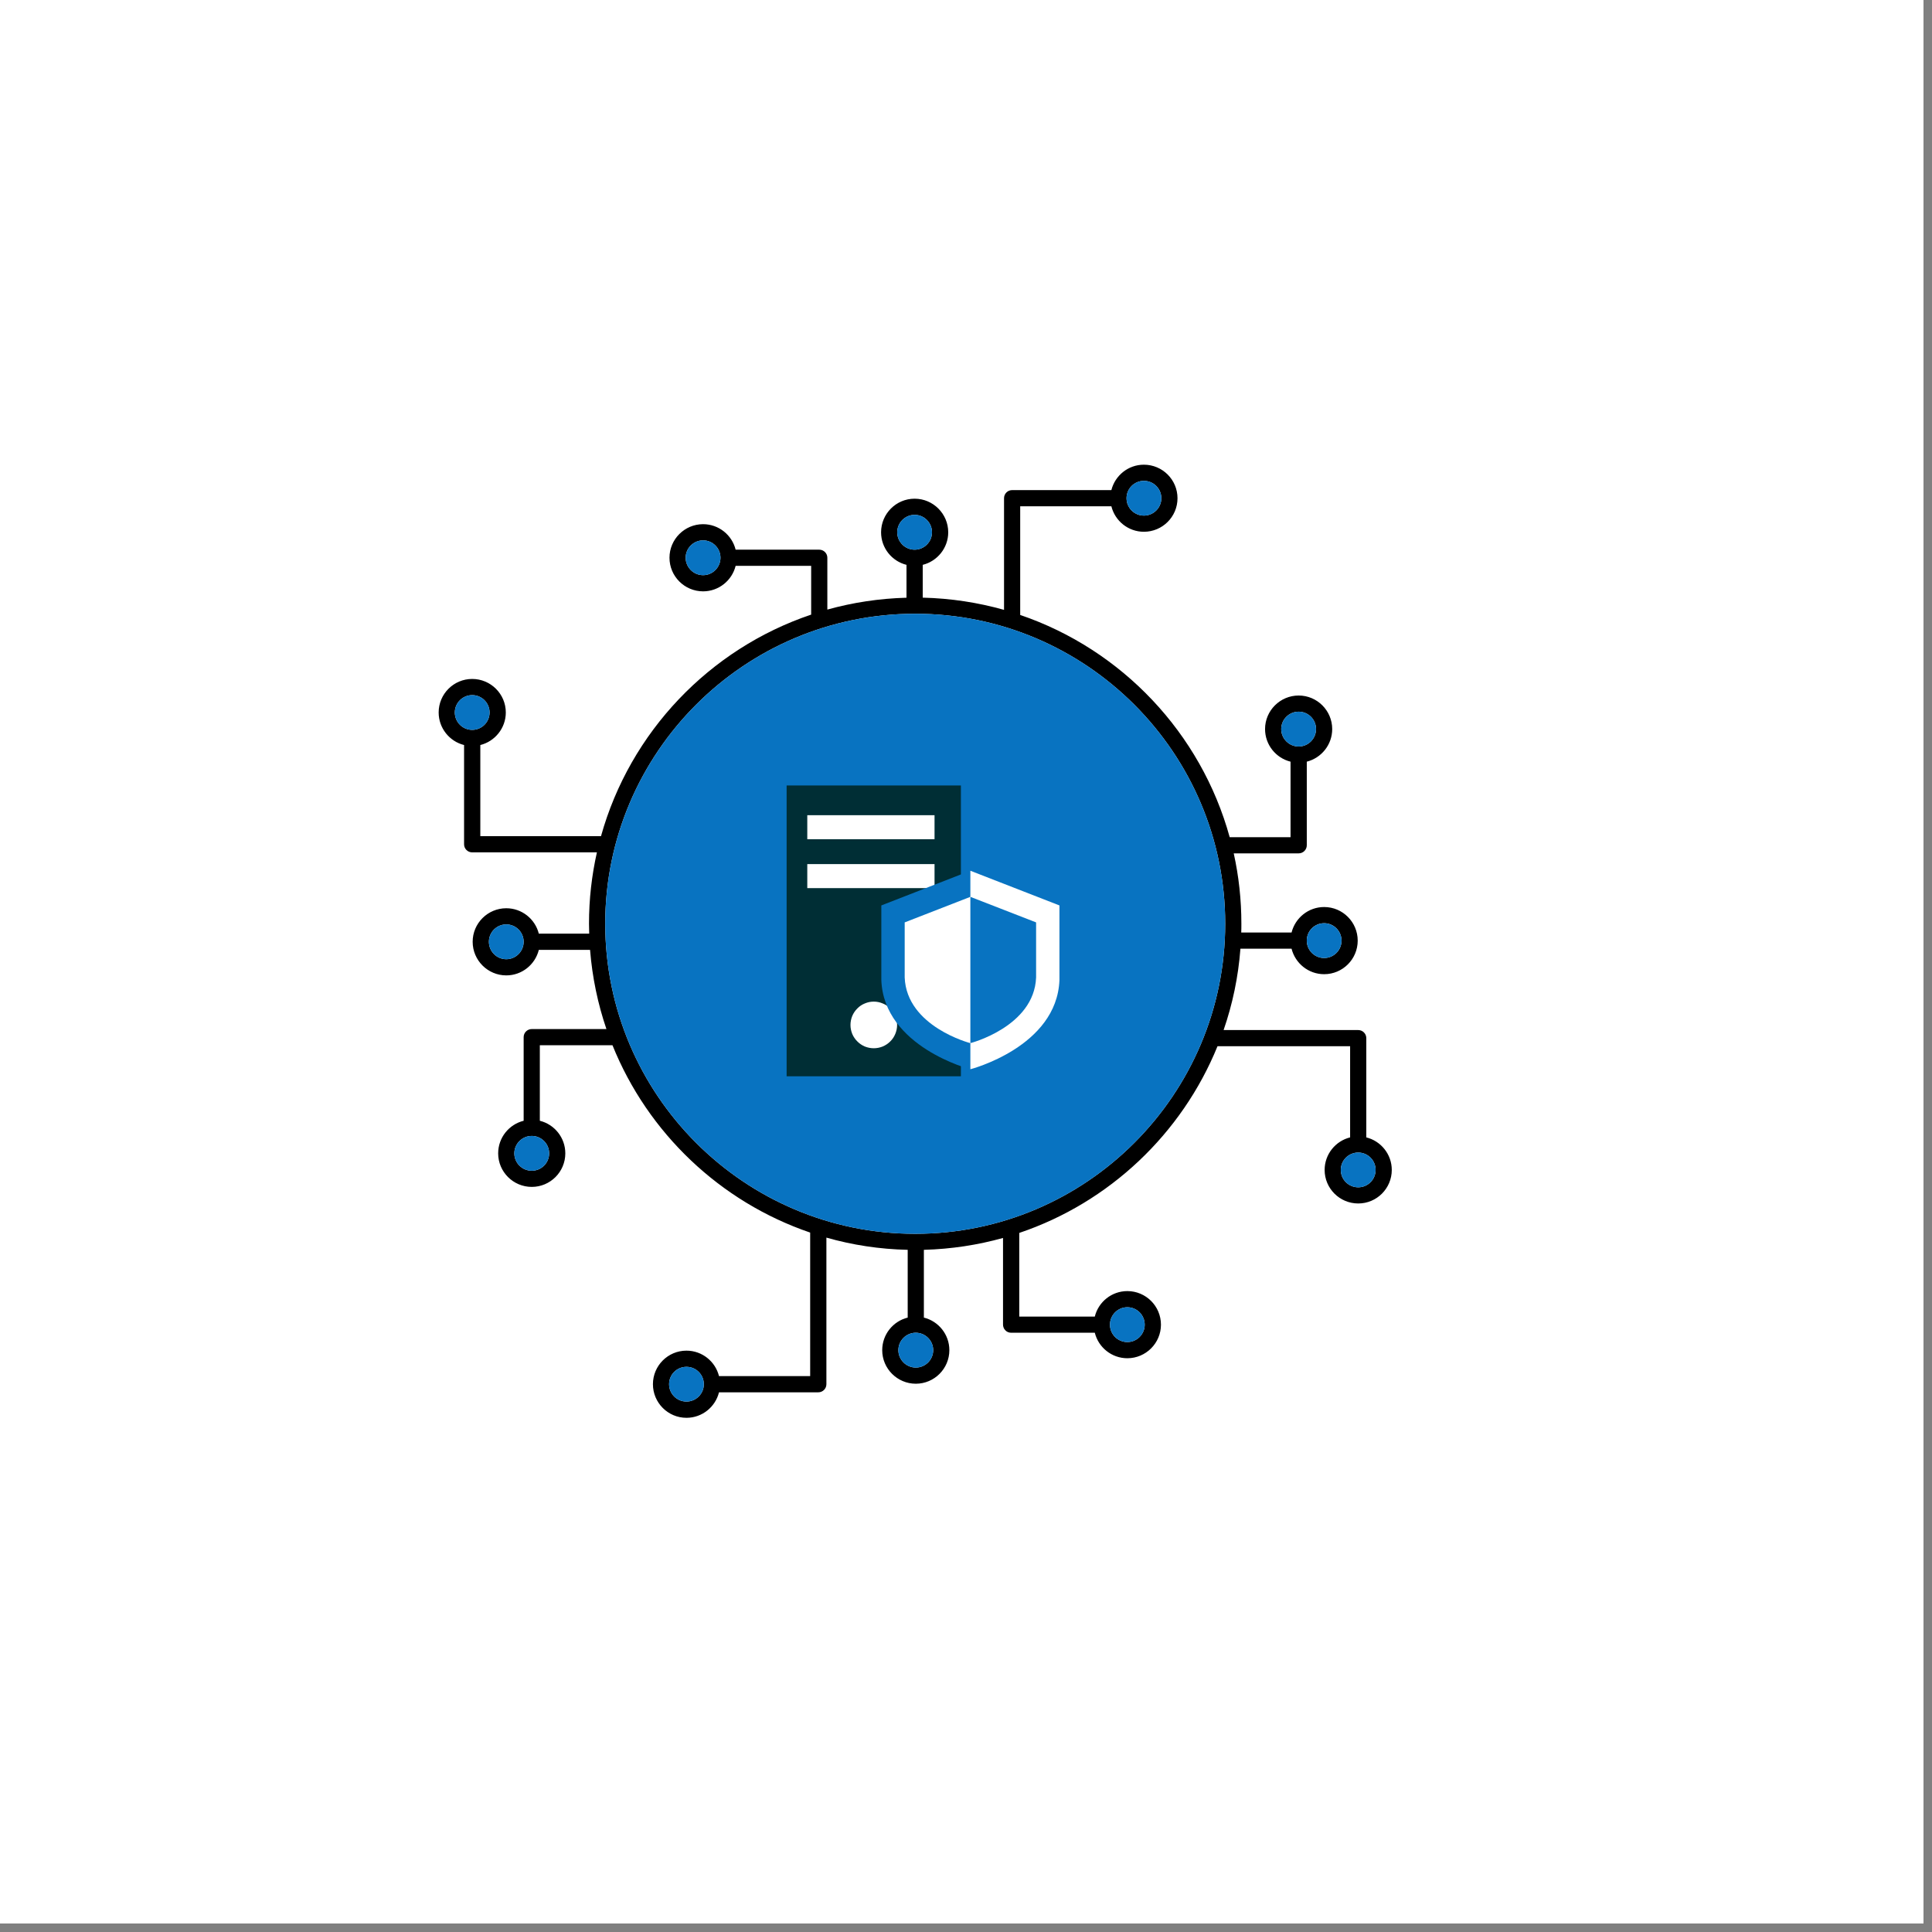 <svg xmlns="http://www.w3.org/2000/svg" xmlns:xlink="http://www.w3.org/1999/xlink" width="150" zoomAndPan="magnify" viewBox="0 0 112.5 112.5" height="150" preserveAspectRatio="xMidYMid meet" version="1.0"><rect x="0" y="0" width="112.5" height="112.5" fill="#808080" stroke="none"/><defs><clipPath id="031d2e3d3a"><path d="M 0 0 L 112.004 0 L 112.004 112.004 L 0 112.004 Z M 0 0 " clip-rule="nonzero"/></clipPath><clipPath id="e1d995e184"><path d="M 25.543 27.059 L 81.043 27.059 L 81.043 82.559 L 25.543 82.559 Z M 25.543 27.059 " clip-rule="nonzero"/></clipPath><clipPath id="824cf4ecc8"><path d="M 38.652 39.949 L 67.152 39.949 L 67.152 68.449 L 38.652 68.449 Z M 38.652 39.949 " clip-rule="nonzero"/></clipPath></defs><g clip-path="url(#031d2e3d3a)"><path fill="#ffffff" d="M 0 0 L 112.5 0 L 112.5 120 L 0 120 Z M 0 0 " fill-opacity="1" fill-rule="nonzero"/><path fill="#ffffff" d="M 0 0 L 112.5 0 L 112.5 112.5 L 0 112.5 Z M 0 0 " fill-opacity="1" fill-rule="nonzero"/><path fill="#ffffff" d="M 0 0 L 112.5 0 L 112.5 112.5 L 0 112.5 Z M 0 0 " fill-opacity="1" fill-rule="nonzero"/></g><path fill="#000000" d="M 54.984 58.457 C 55.746 57.914 56.207 57.035 56.207 56.082 C 56.207 54.477 54.898 53.168 53.285 53.168 C 51.68 53.168 50.375 54.477 50.375 56.082 C 50.375 57.039 50.836 57.918 51.602 58.457 L 51 60.855 C 50.961 61.016 51.008 61.184 51.125 61.301 C 51.52 61.695 52.406 61.895 53.289 61.895 C 54.176 61.895 55.062 61.695 55.457 61.301 C 55.574 61.184 55.621 61.016 55.578 60.855 Z M 53.984 58.352 L 54.586 60.766 C 53.988 61.027 52.594 61.027 51.996 60.766 L 52.602 58.352 C 52.656 58.141 52.555 57.922 52.363 57.82 C 51.719 57.48 51.316 56.812 51.316 56.082 C 51.316 54.996 52.199 54.113 53.285 54.113 C 54.379 54.113 55.262 54.996 55.262 56.082 C 55.262 56.812 54.863 57.48 54.223 57.82 C 54.031 57.922 53.934 58.141 53.984 58.352 Z M 53.984 58.352 " fill-opacity="1" fill-rule="nonzero"/><path fill="#000000" d="M 61.312 49.691 L 60.98 49.691 L 60.98 48.59 C 60.98 46.531 60.184 44.598 58.73 43.152 C 57.277 41.699 55.344 40.898 53.289 40.898 C 51.238 40.898 49.309 41.699 47.852 43.152 C 46.395 44.605 45.598 46.539 45.598 48.59 L 45.598 49.691 L 45.27 49.691 C 44.125 49.691 43.195 50.621 43.195 51.766 L 43.195 56.582 C 43.195 62.152 47.723 66.684 53.289 66.684 C 58.859 66.684 63.391 62.152 63.391 56.582 L 63.391 51.766 C 63.391 50.621 62.457 49.691 61.312 49.691 Z M 46.539 48.59 C 46.539 46.789 47.242 45.094 48.516 43.82 C 49.797 42.543 51.492 41.84 53.289 41.84 C 55.094 41.84 56.789 42.543 58.066 43.82 C 59.336 45.086 60.039 46.781 60.039 48.59 L 60.039 49.691 L 58.176 49.691 L 58.176 48.59 C 58.176 45.898 55.984 43.707 53.293 43.707 C 50.602 43.707 48.41 45.898 48.41 48.59 L 48.41 49.691 L 46.539 49.691 Z M 57.234 48.59 L 57.234 49.691 L 49.352 49.691 L 49.352 48.59 C 49.352 46.418 51.121 44.648 53.293 44.648 C 55.465 44.648 57.234 46.418 57.234 48.59 Z M 62.449 56.582 C 62.449 61.633 58.34 65.738 53.289 65.738 C 48.242 65.738 44.137 61.633 44.137 56.582 L 44.137 51.766 C 44.137 51.141 44.645 50.633 45.27 50.633 L 61.312 50.633 C 61.938 50.633 62.449 51.141 62.449 51.766 Z M 62.449 56.582 " fill-opacity="1" fill-rule="nonzero"/><g clip-path="url(#e1d995e184)"><path fill="#000000" d="M 79.559 66.23 L 79.559 60.449 C 79.559 60.191 79.348 59.98 79.09 59.98 L 71.25 59.98 C 71.77 58.477 72.105 56.891 72.23 55.242 L 75.207 55.242 C 75.422 56.094 76.188 56.727 77.105 56.727 C 78.184 56.727 79.059 55.852 79.059 54.773 C 79.059 53.695 78.184 52.816 77.105 52.816 C 76.188 52.816 75.422 53.449 75.207 54.301 L 72.277 54.301 C 72.285 54.133 72.285 53.961 72.285 53.789 C 72.285 52.383 72.133 51.012 71.84 49.691 L 75.621 49.691 C 75.883 49.691 76.094 49.48 76.094 49.219 L 76.094 44.352 C 76.941 44.137 77.574 43.371 77.574 42.453 C 77.574 41.379 76.699 40.5 75.621 40.5 C 74.543 40.5 73.664 41.379 73.664 42.453 C 73.664 43.371 74.297 44.141 75.148 44.352 L 75.148 48.75 L 71.605 48.75 C 69.934 42.684 65.324 37.824 59.406 35.809 L 59.406 29.48 L 64.715 29.48 C 64.926 30.332 65.695 30.965 66.609 30.965 C 67.688 30.965 68.566 30.09 68.566 29.012 C 68.566 27.934 67.688 27.059 66.609 27.059 C 65.695 27.059 64.93 27.688 64.715 28.539 L 58.934 28.539 C 58.676 28.539 58.465 28.75 58.465 29.008 L 58.465 35.512 C 56.953 35.086 55.367 34.84 53.73 34.801 L 53.73 32.891 C 54.578 32.68 55.215 31.91 55.215 30.996 C 55.215 29.918 54.336 29.039 53.258 29.039 C 52.18 29.039 51.305 29.918 51.305 30.996 C 51.305 31.91 51.934 32.68 52.785 32.891 L 52.785 34.805 C 51.195 34.848 49.648 35.086 48.176 35.496 L 48.176 32.477 C 48.176 32.219 47.965 32.008 47.707 32.008 L 42.836 32.008 C 42.625 31.156 41.855 30.523 40.941 30.523 C 39.863 30.523 38.984 31.402 38.984 32.477 C 38.984 33.559 39.863 34.434 40.941 34.434 C 41.855 34.434 42.625 33.801 42.836 32.949 L 47.234 32.949 L 47.234 35.789 C 41.309 37.785 36.684 42.633 34.996 48.691 L 27.969 48.691 L 27.969 43.383 C 28.816 43.172 29.453 42.402 29.453 41.488 C 29.453 40.41 28.574 39.535 27.496 39.535 C 26.418 39.535 25.543 40.41 25.543 41.488 C 25.543 42.402 26.176 43.172 27.023 43.383 L 27.023 49.164 C 27.023 49.422 27.234 49.633 27.496 49.633 L 34.758 49.633 C 34.457 50.973 34.297 52.363 34.297 53.789 C 34.297 53.984 34.301 54.176 34.309 54.367 L 31.375 54.367 C 31.164 53.52 30.395 52.887 29.48 52.887 C 28.402 52.887 27.523 53.762 27.523 54.84 C 27.523 55.918 28.402 56.797 29.48 56.797 C 30.395 56.797 31.164 56.164 31.375 55.312 L 34.359 55.312 C 34.488 56.914 34.812 58.457 35.312 59.922 L 30.965 59.922 C 30.703 59.922 30.492 60.133 30.492 60.391 L 30.492 65.262 C 29.641 65.473 29.008 66.242 29.008 67.16 C 29.008 68.238 29.887 69.113 30.965 69.113 C 32.043 69.113 32.918 68.238 32.918 67.16 C 32.918 66.242 32.285 65.473 31.434 65.262 L 31.434 60.863 L 35.664 60.863 C 37.723 65.973 41.938 69.988 47.176 71.773 L 47.176 80.129 L 41.867 80.129 C 41.656 79.281 40.887 78.648 39.973 78.648 C 38.895 78.648 38.02 79.523 38.02 80.602 C 38.02 81.68 38.895 82.559 39.973 82.559 C 40.887 82.559 41.656 81.926 41.867 81.074 L 47.648 81.074 C 47.91 81.074 48.121 80.863 48.121 80.602 L 48.121 72.066 C 49.629 72.496 51.219 72.742 52.855 72.777 L 52.855 76.723 C 52.004 76.934 51.371 77.703 51.371 78.621 C 51.371 79.695 52.25 80.574 53.328 80.574 C 54.406 80.574 55.281 79.695 55.281 78.621 C 55.281 77.703 54.648 76.934 53.797 76.723 L 53.797 72.777 C 55.391 72.734 56.934 72.496 58.406 72.086 L 58.406 77.133 C 58.406 77.23 58.438 77.32 58.484 77.395 C 58.488 77.395 58.488 77.398 58.488 77.398 C 58.492 77.406 58.5 77.414 58.508 77.422 C 58.52 77.438 58.531 77.453 58.547 77.469 C 58.633 77.559 58.754 77.605 58.879 77.605 L 63.75 77.605 C 63.961 78.457 64.73 79.09 65.645 79.09 C 66.723 79.09 67.602 78.211 67.602 77.137 C 67.602 76.055 66.723 75.18 65.645 75.18 C 64.73 75.18 63.961 75.812 63.75 76.664 L 59.352 76.664 L 59.352 71.793 C 64.598 70.023 68.82 66.02 70.895 60.922 L 78.617 60.922 L 78.617 66.23 C 77.766 66.441 77.133 67.211 77.133 68.125 C 77.133 69.203 78.008 70.078 79.09 70.078 C 80.168 70.078 81.043 69.203 81.043 68.125 C 81.043 67.211 80.41 66.441 79.559 66.23 Z M 76.094 54.773 C 76.094 54.77 76.094 54.77 76.094 54.77 C 76.094 54.211 76.547 53.758 77.105 53.758 C 77.664 53.758 78.117 54.215 78.117 54.773 C 78.117 55.332 77.664 55.785 77.105 55.785 C 76.547 55.785 76.094 55.332 76.094 54.777 Z M 74.605 42.453 C 74.605 41.895 75.062 41.441 75.621 41.441 C 76.18 41.441 76.633 41.895 76.633 42.453 C 76.633 43.012 76.18 43.469 75.621 43.469 C 75.062 43.469 74.605 43.012 74.605 42.453 Z M 66.609 28 C 67.168 28 67.625 28.453 67.625 29.012 C 67.625 29.57 67.168 30.023 66.609 30.023 C 66.051 30.023 65.598 29.57 65.598 29.012 C 65.598 28.453 66.051 28 66.609 28 Z M 40.941 33.492 C 40.383 33.492 39.926 33.035 39.926 32.477 C 39.926 31.922 40.383 31.465 40.941 31.465 C 41.5 31.465 41.953 31.922 41.953 32.477 C 41.953 33.035 41.5 33.492 40.941 33.492 Z M 26.484 41.488 C 26.484 40.93 26.938 40.477 27.496 40.477 C 28.055 40.477 28.508 40.93 28.508 41.488 C 28.508 42.047 28.055 42.5 27.496 42.5 C 26.938 42.5 26.484 42.047 26.484 41.488 Z M 29.48 55.855 C 28.922 55.855 28.469 55.398 28.469 54.84 C 28.469 54.281 28.922 53.828 29.48 53.828 C 30.039 53.828 30.492 54.281 30.492 54.84 C 30.492 55.398 30.039 55.855 29.48 55.855 Z M 31.977 67.16 C 31.977 67.719 31.523 68.172 30.965 68.172 C 30.406 68.172 29.949 67.719 29.949 67.16 C 29.949 66.602 30.406 66.145 30.965 66.145 C 31.523 66.145 31.977 66.602 31.977 67.16 Z M 39.973 81.613 C 39.414 81.613 38.961 81.16 38.961 80.602 C 38.961 80.043 39.414 79.59 39.973 79.59 C 40.531 79.59 40.984 80.043 40.984 80.602 C 40.984 81.16 40.531 81.613 39.973 81.613 Z M 65.645 76.121 C 66.203 76.121 66.656 76.574 66.656 77.137 C 66.656 77.691 66.203 78.148 65.645 78.148 C 65.086 78.148 64.633 77.695 64.633 77.137 C 64.633 76.578 65.086 76.121 65.645 76.121 Z M 52.246 30.996 C 52.246 30.438 52.699 29.98 53.258 29.98 C 53.816 29.98 54.27 30.438 54.27 30.996 C 54.27 31.551 53.816 32.008 53.258 32.008 C 52.699 32.008 52.246 31.551 52.246 30.996 Z M 54.34 78.621 C 54.34 79.176 53.887 79.633 53.328 79.633 C 52.77 79.633 52.312 79.176 52.312 78.621 C 52.312 78.062 52.766 77.609 53.324 77.605 C 53.324 77.605 53.324 77.605 53.328 77.605 C 53.887 77.609 54.34 78.062 54.34 78.621 Z M 53.293 71.844 C 43.34 71.844 35.242 63.746 35.242 53.789 C 35.242 43.836 43.34 35.738 53.293 35.738 C 63.246 35.738 71.344 43.836 71.344 53.789 C 71.344 63.746 63.246 71.844 53.293 71.844 Z M 79.09 69.137 C 78.527 69.137 78.074 68.684 78.074 68.125 C 78.074 67.566 78.527 67.113 79.09 67.113 C 79.648 67.113 80.102 67.566 80.102 68.125 C 80.102 68.684 79.648 69.137 79.09 69.137 Z M 79.09 69.137 " fill-opacity="1" fill-rule="nonzero"/></g><path fill="#0873c1" d="M 80.102 68.125 C 80.102 68.684 79.648 69.137 79.09 69.137 C 78.527 69.137 78.074 68.684 78.074 68.125 C 78.074 67.566 78.527 67.113 79.09 67.113 C 79.648 67.113 80.102 67.566 80.102 68.125 Z M 80.102 68.125 " fill-opacity="1" fill-rule="nonzero"/><path fill="#0873c1" d="M 78.117 54.773 C 78.117 55.332 77.664 55.785 77.105 55.785 C 76.547 55.785 76.094 55.332 76.094 54.777 L 76.094 54.773 C 76.094 54.773 76.094 54.77 76.094 54.77 C 76.094 54.211 76.547 53.762 77.105 53.762 C 77.664 53.762 78.117 54.215 78.117 54.773 Z M 78.117 54.773 " fill-opacity="1" fill-rule="nonzero"/><path fill="#0873c1" d="M 76.633 42.453 C 76.633 43.012 76.18 43.469 75.621 43.469 C 75.062 43.469 74.605 43.012 74.605 42.453 C 74.605 41.895 75.062 41.441 75.621 41.441 C 76.18 41.441 76.633 41.895 76.633 42.453 Z M 76.633 42.453 " fill-opacity="1" fill-rule="nonzero"/><path fill="#0873c1" d="M 67.625 29.012 C 67.625 29.57 67.168 30.023 66.609 30.023 C 66.051 30.023 65.598 29.57 65.598 29.012 C 65.598 28.453 66.051 28 66.609 28 C 67.168 28 67.625 28.453 67.625 29.012 Z M 67.625 29.012 " fill-opacity="1" fill-rule="nonzero"/><path fill="#0873c1" d="M 54.27 30.996 C 54.27 31.551 53.816 32.008 53.258 32.008 C 52.699 32.008 52.246 31.551 52.246 30.996 C 52.246 30.438 52.699 29.98 53.258 29.98 C 53.816 29.98 54.27 30.438 54.27 30.996 Z M 54.27 30.996 " fill-opacity="1" fill-rule="nonzero"/><path fill="#0873c1" d="M 41.953 32.477 C 41.953 33.035 41.5 33.492 40.941 33.492 C 40.383 33.492 39.926 33.035 39.926 32.477 C 39.926 31.922 40.383 31.465 40.941 31.465 C 41.5 31.465 41.953 31.922 41.953 32.477 Z M 41.953 32.477 " fill-opacity="1" fill-rule="nonzero"/><path fill="#0873c1" d="M 28.508 41.488 C 28.508 42.047 28.055 42.5 27.496 42.5 C 26.938 42.5 26.484 42.047 26.484 41.488 C 26.484 40.93 26.938 40.477 27.496 40.477 C 28.055 40.477 28.508 40.93 28.508 41.488 Z M 28.508 41.488 " fill-opacity="1" fill-rule="nonzero"/><path fill="#0873c1" d="M 30.492 54.84 C 30.492 55.398 30.039 55.855 29.48 55.855 C 28.922 55.855 28.469 55.398 28.469 54.84 C 28.469 54.281 28.922 53.828 29.48 53.828 C 30.039 53.828 30.492 54.281 30.492 54.84 Z M 30.492 54.84 " fill-opacity="1" fill-rule="nonzero"/><path fill="#0873c1" d="M 31.977 67.16 C 31.977 67.719 31.523 68.172 30.965 68.172 C 30.406 68.172 29.949 67.719 29.949 67.16 C 29.949 66.602 30.406 66.145 30.965 66.145 C 31.523 66.145 31.977 66.602 31.977 67.16 Z M 31.977 67.16 " fill-opacity="1" fill-rule="nonzero"/><path fill="#0873c1" d="M 40.984 80.602 C 40.984 81.16 40.531 81.613 39.973 81.613 C 39.414 81.613 38.961 81.16 38.961 80.602 C 38.961 80.043 39.414 79.59 39.973 79.59 C 40.531 79.59 40.984 80.043 40.984 80.602 Z M 40.984 80.602 " fill-opacity="1" fill-rule="nonzero"/><path fill="#0873c1" d="M 54.34 78.621 C 54.34 79.176 53.887 79.633 53.328 79.633 C 52.77 79.633 52.312 79.176 52.312 78.621 C 52.312 78.062 52.766 77.609 53.324 77.605 C 53.324 77.605 53.324 77.605 53.328 77.605 C 53.887 77.609 54.34 78.062 54.34 78.621 Z M 54.34 78.621 " fill-opacity="1" fill-rule="nonzero"/><path fill="#0873c1" d="M 66.656 77.137 C 66.656 77.691 66.203 78.148 65.645 78.148 C 65.086 78.148 64.633 77.695 64.633 77.137 C 64.633 76.578 65.086 76.121 65.645 76.121 C 66.203 76.121 66.656 76.574 66.656 77.137 Z M 66.656 77.137 " fill-opacity="1" fill-rule="nonzero"/><path fill="#0873c1" d="M 53.293 35.738 C 43.34 35.738 35.242 43.836 35.242 53.789 C 35.242 63.746 43.34 71.844 53.293 71.844 C 63.246 71.844 71.344 63.746 71.344 53.789 C 71.344 43.836 63.246 35.738 53.293 35.738 Z M 63.391 56.582 C 63.391 62.152 58.859 66.684 53.289 66.684 C 47.723 66.684 43.195 62.152 43.195 56.582 L 43.195 51.766 C 43.195 50.621 44.125 49.691 45.27 49.691 L 45.598 49.691 L 45.598 48.59 C 45.598 46.535 46.395 44.605 47.852 43.152 C 49.309 41.699 51.238 40.898 53.289 40.898 C 55.344 40.898 57.277 41.699 58.73 43.152 C 60.184 44.598 60.98 46.531 60.98 48.59 L 60.98 49.691 L 61.312 49.691 C 62.457 49.691 63.391 50.621 63.391 51.766 Z M 63.391 56.582 " fill-opacity="1" fill-rule="nonzero"/><path fill="#0873c1" d="M 53.984 58.352 L 54.586 60.766 C 53.988 61.027 52.594 61.027 51.996 60.766 L 52.602 58.352 C 52.656 58.141 52.555 57.922 52.363 57.82 C 51.719 57.48 51.316 56.812 51.316 56.082 C 51.316 54.996 52.199 54.113 53.285 54.113 C 54.379 54.113 55.262 54.996 55.262 56.082 C 55.262 56.812 54.863 57.48 54.223 57.82 C 54.031 57.922 53.934 58.141 53.984 58.352 Z M 53.984 58.352 " fill-opacity="1" fill-rule="nonzero"/><path fill="#0873c1" d="M 57.234 48.59 L 57.234 49.691 L 49.352 49.691 L 49.352 48.59 C 49.352 46.418 51.121 44.648 53.293 44.648 C 55.465 44.648 57.234 46.418 57.234 48.59 Z M 57.234 48.59 " fill-opacity="1" fill-rule="nonzero"/><g clip-path="url(#824cf4ecc8)"><path fill="#0873c1" d="M 67.156 54.203 C 67.156 55.141 67.066 56.066 66.883 56.984 C 66.699 57.902 66.43 58.793 66.07 59.656 C 65.715 60.523 65.273 61.344 64.754 62.121 C 64.234 62.898 63.645 63.617 62.984 64.281 C 62.32 64.941 61.602 65.531 60.824 66.055 C 60.047 66.574 59.223 67.012 58.359 67.371 C 57.496 67.727 56.605 68 55.688 68.18 C 54.77 68.363 53.84 68.453 52.906 68.453 C 51.969 68.453 51.043 68.363 50.125 68.18 C 49.207 68 48.316 67.727 47.453 67.371 C 46.586 67.012 45.766 66.574 44.988 66.055 C 44.211 65.531 43.492 64.941 42.828 64.281 C 42.168 63.617 41.578 62.898 41.059 62.121 C 40.535 61.344 40.098 60.523 39.738 59.656 C 39.383 58.793 39.113 57.902 38.93 56.984 C 38.746 56.066 38.656 55.141 38.656 54.203 C 38.656 53.27 38.746 52.34 38.93 51.422 C 39.113 50.504 39.383 49.613 39.738 48.75 C 40.098 47.887 40.535 47.062 41.059 46.285 C 41.578 45.508 42.168 44.789 42.828 44.125 C 43.492 43.465 44.211 42.875 44.988 42.355 C 45.766 41.836 46.586 41.395 47.453 41.039 C 48.316 40.68 49.207 40.41 50.125 40.227 C 51.043 40.043 51.969 39.953 52.906 39.953 C 53.84 39.953 54.77 40.043 55.688 40.227 C 56.605 40.41 57.496 40.68 58.359 41.039 C 59.223 41.395 60.047 41.836 60.824 42.355 C 61.602 42.875 62.32 43.465 62.984 44.125 C 63.645 44.789 64.234 45.508 64.754 46.285 C 65.273 47.062 65.715 47.887 66.07 48.75 C 66.43 49.613 66.699 50.504 66.883 51.422 C 67.066 52.34 67.156 53.27 67.156 54.203 Z M 67.156 54.203 " fill-opacity="1" fill-rule="nonzero"/></g><path fill="#0873c1" d="M 44.68 44.391 L 57.078 44.391 L 57.078 64.016 L 44.68 64.016 Z M 44.68 44.391 " fill-opacity="1" fill-rule="nonzero"/><path fill="#002e35" d="M 45.805 45.738 L 55.953 45.738 L 55.953 62.672 L 45.805 62.672 Z M 45.805 45.738 " fill-opacity="1" fill-rule="nonzero"/><path fill="#ffffff" d="M 47.008 47.469 L 54.418 47.469 L 54.418 48.867 L 47.008 48.867 Z M 47.008 47.469 " fill-opacity="1" fill-rule="nonzero"/><path fill="#ffffff" d="M 47.008 50.316 L 54.418 50.316 L 54.418 51.715 L 47.008 51.715 Z M 47.008 50.316 " fill-opacity="1" fill-rule="nonzero"/><path fill="#ffffff" d="M 52.238 59.684 C 52.238 59.863 52.203 60.035 52.133 60.203 C 52.066 60.367 51.969 60.516 51.84 60.641 C 51.711 60.77 51.566 60.867 51.398 60.938 C 51.234 61.004 51.059 61.039 50.879 61.039 C 50.699 61.039 50.527 61.004 50.359 60.938 C 50.195 60.867 50.047 60.77 49.922 60.641 C 49.793 60.516 49.695 60.367 49.625 60.203 C 49.559 60.035 49.523 59.863 49.523 59.684 C 49.523 59.504 49.559 59.328 49.625 59.164 C 49.695 58.996 49.793 58.852 49.922 58.723 C 50.047 58.594 50.195 58.496 50.359 58.43 C 50.527 58.359 50.699 58.324 50.879 58.324 C 51.059 58.324 51.234 58.359 51.398 58.43 C 51.566 58.496 51.711 58.594 51.84 58.723 C 51.969 58.852 52.066 58.996 52.133 59.164 C 52.203 59.328 52.238 59.504 52.238 59.684 Z M 52.238 59.684 " fill-opacity="1" fill-rule="nonzero"/><path fill="#0873c1" d="M 61.691 52.723 L 61.691 57.074 C 61.539 60.965 56.504 62.262 56.504 62.262 C 56.504 62.262 51.469 60.965 51.32 57.074 L 51.32 52.723 L 56.504 50.703 Z M 61.691 52.723 " fill-opacity="1" fill-rule="nonzero"/><path fill="#ffffff" d="M 61.691 52.723 L 61.691 57.074 C 61.539 60.965 56.504 62.262 56.504 62.262 L 56.504 50.703 Z M 61.691 52.723 " fill-opacity="1" fill-rule="nonzero"/><path fill="#ffffff" d="M 60.332 53.711 L 60.332 56.918 C 60.219 59.785 56.504 60.742 56.504 60.742 C 56.504 60.742 52.793 59.785 52.68 56.918 L 52.68 53.711 L 56.504 52.223 Z M 60.332 53.711 " fill-opacity="1" fill-rule="nonzero"/><path fill="#0873c1" d="M 60.332 53.711 L 60.332 56.918 C 60.219 59.785 56.504 60.742 56.504 60.742 L 56.504 52.223 Z M 60.332 53.711 " fill-opacity="1" fill-rule="nonzero"/></svg>